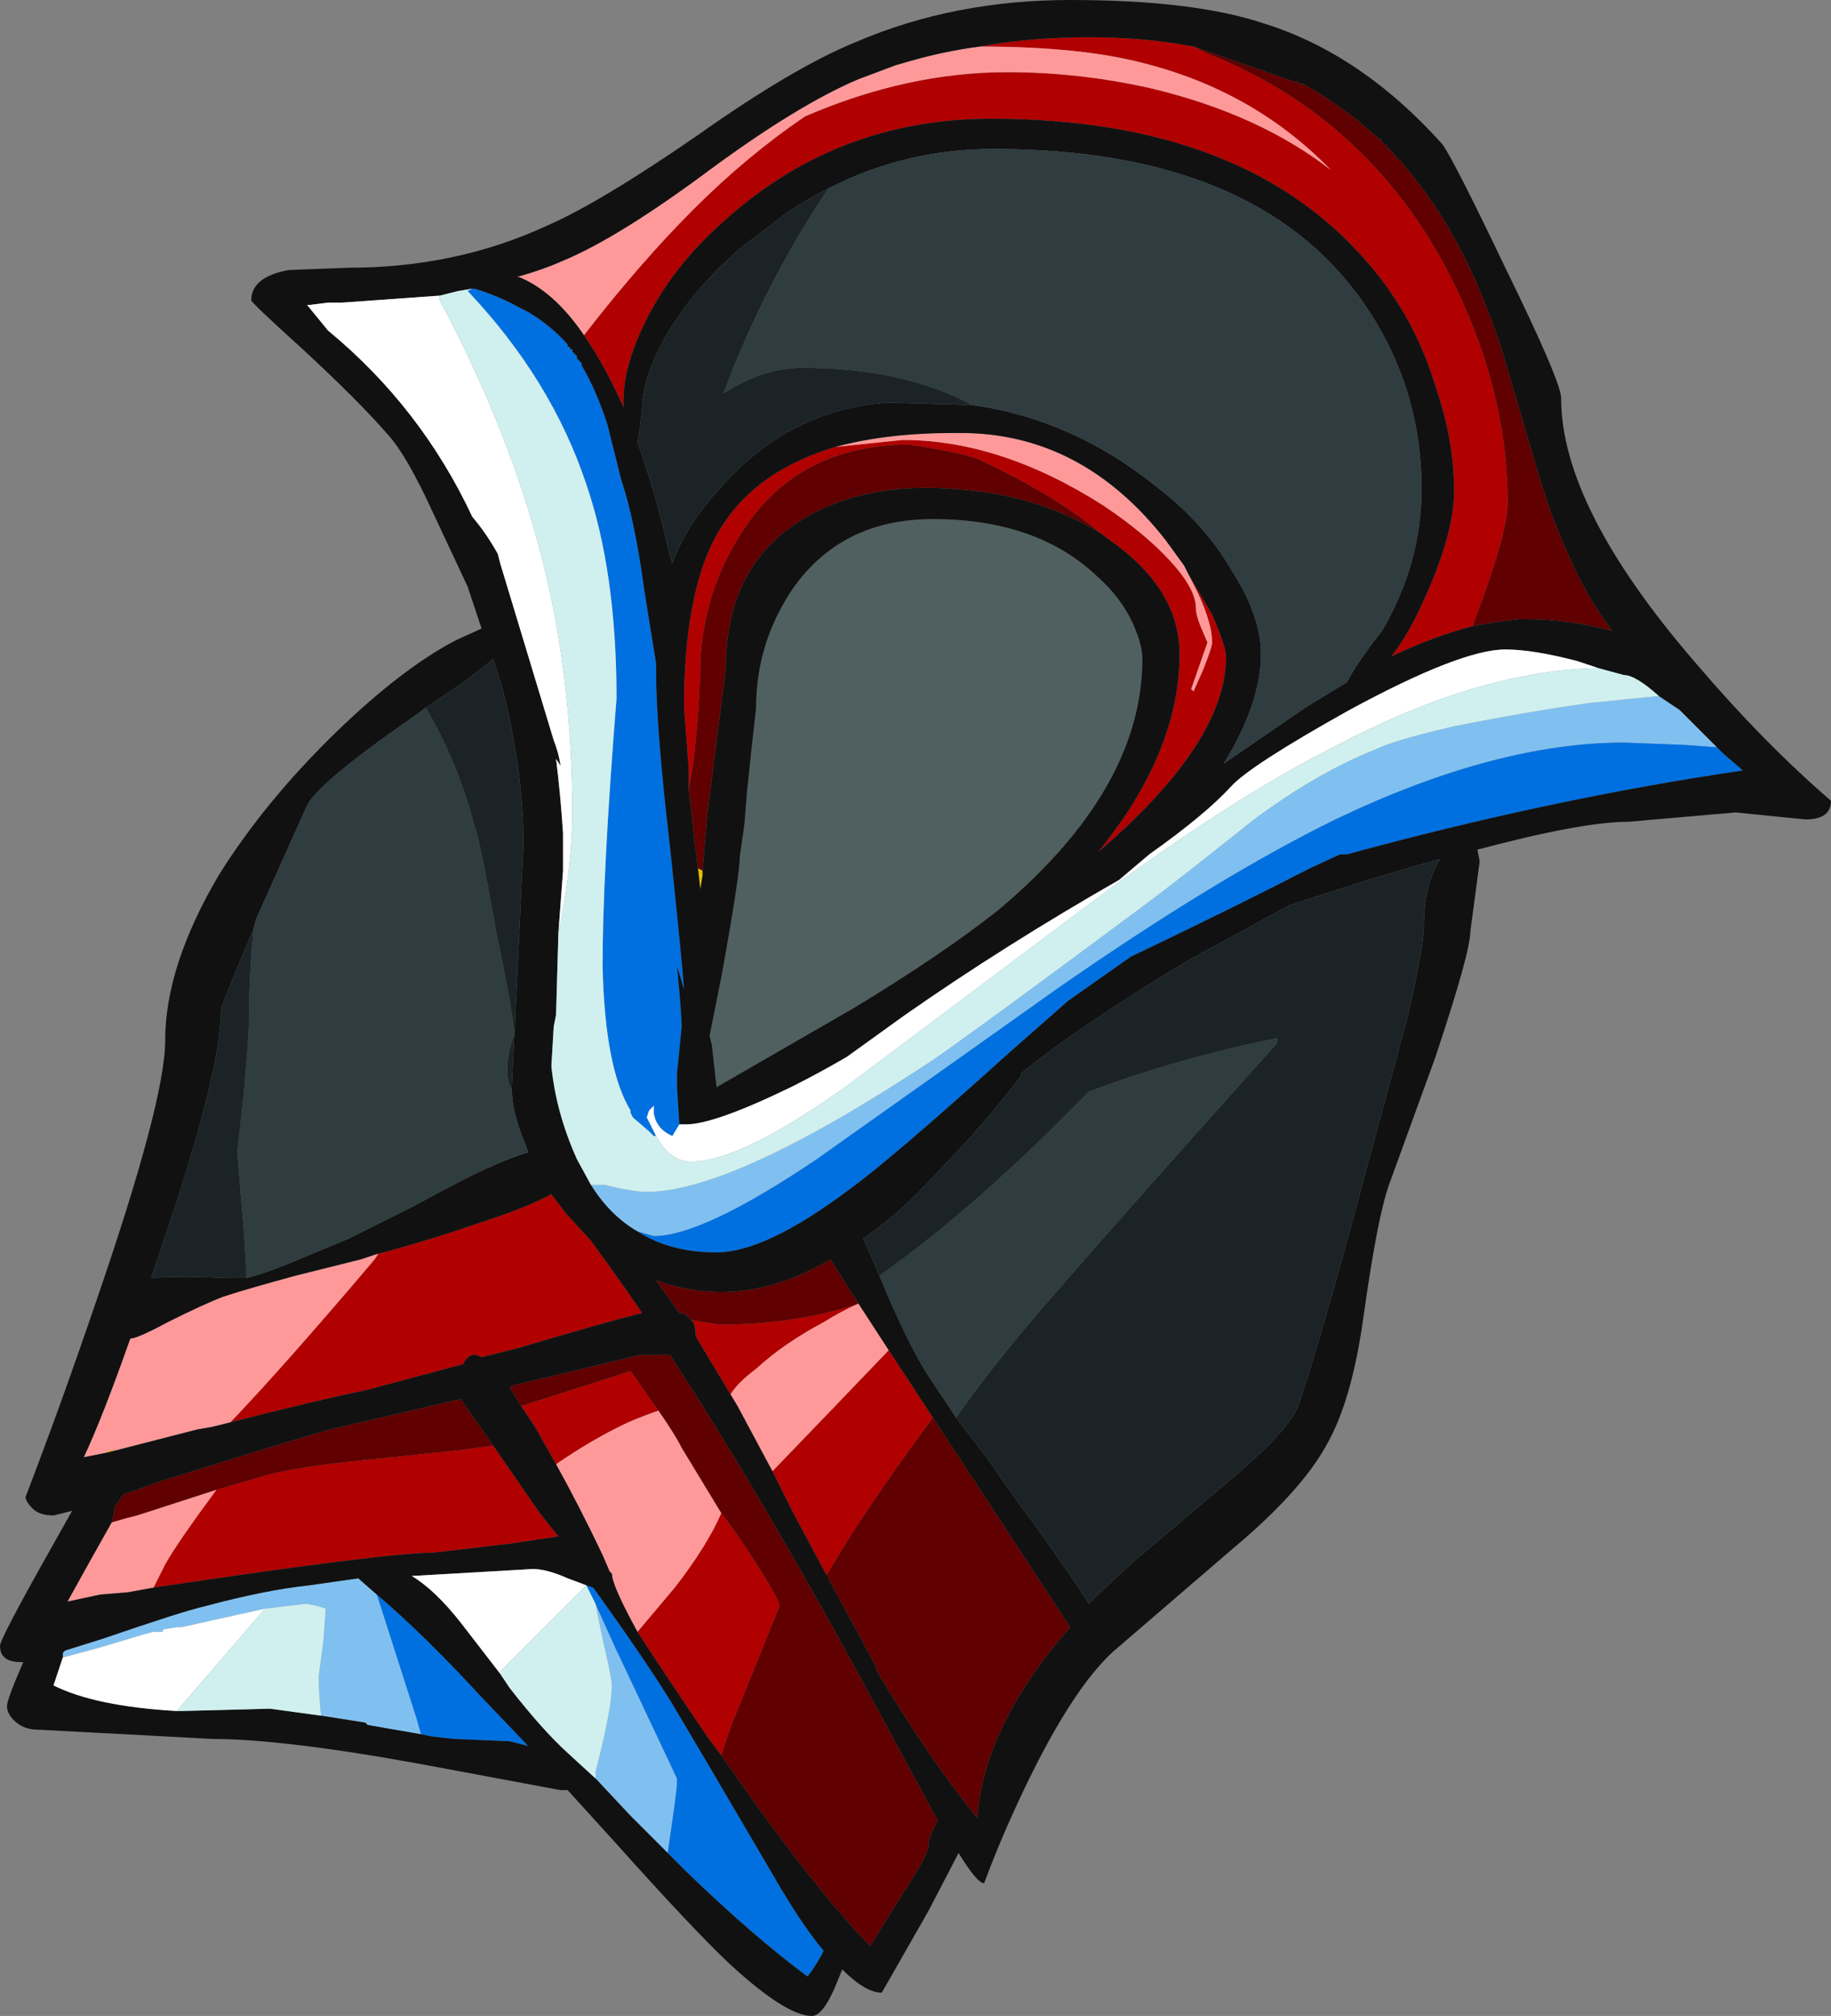 <?xml version="1.0" encoding="UTF-8" standalone="no"?>
<svg xmlns:ffdec="https://www.free-decompiler.com/flash" xmlns:xlink="http://www.w3.org/1999/xlink" ffdec:objectType="frame" height="303.1px" width="275.45px" xmlns="http://www.w3.org/2000/svg">
  <rect width="100%" height="100%" fill="#808080" stroke="none"/>
  <g transform="matrix(1.0, 0.0, 0.0, 1.0, 147.0, 166.25)">
    <use ffdec:characterId="466" height="43.3" transform="matrix(7.0, 0.0, 0.0, 7.0, -147.0, -166.25)" width="39.35" xlink:href="#shape0"/>
  </g>
  <defs>
    <g id="shape0" transform="matrix(1.0, 0.0, 0.0, 1.0, 21.0, 23.75)">
      <path d="M-5.9 -5.05 L-5.9 -4.95 -5.95 -4.65 -6.0 -5.1 -5.9 -5.05 M-18.5 7.4 L-18.7 7.45 Q-18.65 7.4 -18.6 7.4 L-18.5 7.4" fill="#e2bf00" fill-rule="evenodd" stroke="none"/>
      <path d="M14.65 -8.8 L15.1 -8.5 15.9 -7.7 15.2 -7.75 13.9 -7.8 Q11.15 -7.8 7.7 -6.15 5.15 -4.9 1.7 -2.5 -0.2 -1.15 -3.45 1.15 -5.9 2.8 -6.95 2.8 L-7.3 2.7 Q-7.9 2.35 -8.3 1.7 L-8.0 1.7 Q-7.4 1.85 -7.1 1.85 -5.25 1.85 -1.0 -0.95 -0.05 -1.6 3.65 -4.35 4.45 -4.95 5.95 -6.15 7.3 -7.15 8.55 -7.65 8.95 -7.85 10.25 -8.15 11.75 -8.45 13.15 -8.65 L14.65 -8.8 M-8.2 10.7 L-7.75 11.7 -7.7 11.8 -6.45 14.45 -6.45 14.55 Q-6.45 14.7 -6.65 16.05 L-7.45 15.25 -8.2 14.45 -8.2 14.3 Q-7.85 12.95 -7.85 12.45 -7.85 12.3 -8.05 11.45 L-8.2 10.7 M-12.9 10.5 L-12.05 13.15 -11.95 13.5 -13.1 13.3 -13.15 13.25 -14.1 13.1 Q-14.15 12.6 -14.15 12.25 L-14.05 11.5 -14.0 10.8 Q-14.3 10.7 -14.45 10.7 L-15.3 10.8 -17.1 11.2 -17.2 11.2 -17.5 11.25 -17.5 11.3 -17.7 11.3 -17.9 11.35 -18.9 11.65 -19.65 11.85 -19.65 11.75 -19.6 11.7 -18.8 11.45 Q-17.05 10.85 -16.6 10.75 -15.3 10.4 -14.35 10.3 L-13.3 10.15 -12.9 10.5" fill="#80c0f0" fill-rule="evenodd" stroke="none"/>
      <path d="M-6.4 0.4 L-6.55 0.65 Q-6.9 0.5 -6.95 0.15 L-6.95 0.0 -7.05 0.1 -7.1 0.25 -6.9 0.65 -6.95 0.65 -7.05 0.55 -7.4 0.25 -7.45 0.15 -7.45 0.1 Q-8.0 -0.8 -8.05 -3.0 -8.05 -5.0 -7.75 -8.75 -7.75 -11.45 -8.4 -13.35 -9.15 -15.6 -10.95 -17.5 L-10.85 -17.55 -10.8 -17.55 Q-10.3 -17.4 -9.85 -17.15 L-9.65 -17.05 Q-9.15 -16.75 -8.8 -16.35 L-8.8 -16.3 -8.75 -16.3 -8.75 -16.25 -8.7 -16.25 -8.7 -16.2 -8.6 -16.1 -8.6 -16.05 -8.5 -15.95 -8.5 -15.9 Q-8.2 -15.4 -7.95 -14.65 L-7.65 -13.45 Q-7.35 -12.55 -7.15 -11.05 L-6.9 -9.5 -6.9 -9.35 Q-6.9 -8.1 -6.6 -5.55 -6.35 -3.2 -6.3 -2.5 L-6.45 -3.0 Q-6.35 -1.95 -6.35 -1.7 L-6.45 -0.7 -6.45 -0.4 -6.4 0.4 M15.9 -7.7 L16.05 -7.55 16.4 -7.25 16.45 -7.2 Q12.35 -6.6 7.95 -5.4 L7.8 -5.4 7.15 -5.1 Q5.5 -4.25 3.3 -3.2 L1.95 -2.25 0.7 -1.15 Q-1.85 1.15 -2.75 1.8 -4.55 3.15 -5.6 3.15 -6.6 3.15 -7.3 2.7 L-6.95 2.8 Q-5.9 2.8 -3.45 1.15 -0.2 -1.15 1.7 -2.5 5.15 -4.9 7.7 -6.15 11.15 -7.8 13.9 -7.8 L15.2 -7.75 15.9 -7.7 M-7.2 -4.95 L-7.2 -4.95 M-8.4 10.3 L-8.25 10.35 Q-7.1 11.95 -6.55 12.85 -6.1 13.6 -4.4 16.5 -3.8 17.55 -3.3 18.15 L-3.35 18.25 Q-3.55 18.6 -3.65 18.7 -4.8 17.85 -6.25 16.45 L-6.65 16.05 Q-6.45 14.7 -6.45 14.55 L-6.45 14.45 -7.7 11.8 -7.75 11.7 -8.2 10.7 -8.4 10.3 M-12.9 10.5 Q-11.9 11.35 -10.7 12.65 L-9.65 13.75 -10.05 13.65 -11.25 13.6 -11.7 13.55 -11.95 13.5 -12.05 13.15 -12.9 10.5" fill="#0070e0" fill-rule="evenodd" stroke="none"/>
      <path d="M4.65 -22.75 L4.95 -22.6 Q8.35 -21.25 10.1 -17.95 11.4 -15.45 11.4 -12.95 11.4 -12.3 10.7 -10.45 L10.65 -10.3 Q9.85 -10.1 8.9 -9.65 9.25 -10.1 9.55 -10.75 10.25 -12.25 10.25 -13.2 10.25 -14.3 9.85 -15.45 9.4 -16.95 8.4 -18.1 5.75 -21.2 0.3 -21.2 -3.05 -21.2 -5.5 -18.95 -6.5 -18.05 -7.05 -17.0 -7.6 -15.95 -7.6 -15.15 L-7.6 -15.0 Q-8.0 -15.9 -8.45 -16.55 -7.25 -18.1 -6.1 -19.25 -4.95 -20.4 -3.7 -21.25 -1.5 -22.2 0.65 -22.2 2.2 -22.2 3.75 -21.85 6.05 -21.3 7.6 -20.1 5.95 -21.8 3.55 -22.4 2.2 -22.75 0.05 -22.75 1.15 -22.95 2.4 -22.95 3.6 -22.95 4.65 -22.75 M-3.05 -14.15 L-1.6 -14.3 Q0.5 -14.3 2.7 -12.9 3.6 -12.3 4.15 -11.7 4.7 -11.1 4.7 -10.7 4.7 -10.55 4.8 -10.3 L4.95 -9.95 4.6 -8.95 4.65 -8.9 4.85 -9.35 Q5.05 -9.85 5.05 -9.95 5.05 -10.35 4.75 -11.0 L4.55 -11.4 5.05 -10.55 Q5.35 -9.85 5.35 -9.65 5.35 -7.8 2.6 -5.45 4.35 -7.6 4.35 -9.7 4.35 -11.1 2.85 -12.15 L2.65 -12.3 Q1.7 -13.1 0.1 -13.85 -0.15 -14.0 -1.45 -14.2 -3.9 -14.2 -5.1 -12.25 -5.95 -10.9 -5.95 -9.3 L-6.0 -8.35 -6.1 -7.35 -6.2 -6.8 -6.2 -7.25 -6.3 -8.55 Q-6.3 -11.25 -5.45 -12.5 -4.7 -13.65 -3.05 -14.15 M-4.4 7.85 L-3.1 6.5 -1.9 5.25 -0.95 6.7 Q-1.85 7.9 -2.7 9.2 L-3.25 10.1 -3.2 10.15 -3.95 8.75 -4.4 7.85 M-2.55 4.25 Q-2.9 4.4 -3.3 4.65 -4.15 5.1 -4.75 5.65 -5.15 5.95 -5.3 6.2 L-6.05 4.95 Q-6.05 4.75 -6.1 4.65 L-6.15 4.6 -5.55 4.7 Q-3.9 4.7 -2.55 4.25 M-12.95 3.2 Q-11.8 2.9 -10.8 2.55 -9.7 2.2 -9.15 1.9 L-8.85 2.3 -8.3 2.9 Q-7.75 3.65 -7.2 4.45 -8.0 4.65 -9.85 5.2 L-10.65 5.4 Q-10.9 5.25 -11.05 5.55 L-13.1 6.1 Q-14.3 6.35 -16.05 6.8 -14.9 5.6 -12.95 3.3 L-12.85 3.15 -12.95 3.2 M-9.05 7.7 L-9.5 6.9 -9.8 6.45 -7.45 5.7 -6.85 6.55 Q-7.15 6.65 -7.5 6.8 -8.25 7.15 -9.05 7.7 M-5.5 13.95 L-5.8 13.55 Q-6.75 12.15 -7.3 11.3 L-6.5 10.35 Q-5.8 9.45 -5.5 8.75 L-5.2 9.15 Q-4.25 10.55 -4.25 10.75 L-5.3 13.35 -5.5 13.95 M-16.35 8.25 L-15.5 8.0 Q-14.9 7.8 -13.55 7.65 L-11.15 7.4 -10.4 7.3 -9.4 8.75 -9.0 9.25 -10.0 9.4 -11.7 9.6 Q-12.7 9.6 -17.7 10.35 L-17.45 9.85 Q-17.2 9.4 -16.35 8.25" fill="#b00000" fill-rule="evenodd" stroke="none"/>
      <path d="M4.65 -22.75 L6.8 -22.0 6.9 -22.0 6.9 -21.95 7.0 -21.95 Q7.9 -21.45 8.65 -20.75 L8.7 -20.75 8.7 -20.7 8.75 -20.65 8.8 -20.65 8.8 -20.6 Q10.4 -19.0 11.3 -16.15 L11.95 -13.95 Q12.3 -12.7 12.7 -11.85 13.05 -11.0 13.65 -10.2 12.7 -10.45 11.8 -10.45 L11.65 -10.45 Q11.15 -10.4 10.65 -10.3 L10.7 -10.45 Q11.4 -12.3 11.4 -12.95 11.4 -15.45 10.1 -17.95 8.35 -21.25 4.95 -22.6 L4.65 -22.75 M2.65 -12.3 Q1.25 -13.15 -0.55 -13.25 -2.55 -13.4 -3.9 -12.5 -5.4 -11.5 -5.4 -9.4 L-5.8 -6.25 -5.9 -5.05 -6.0 -5.1 -6.1 -5.9 -6.1 -5.95 -6.2 -6.8 -6.1 -7.35 -6.0 -8.35 -5.95 -9.3 Q-5.95 -10.9 -5.1 -12.25 -3.9 -14.2 -1.45 -14.2 -0.15 -14.0 0.1 -13.85 1.7 -13.1 2.65 -12.3 M-6.15 4.6 L-6.25 4.5 -6.35 4.45 -6.4 4.45 -6.9 3.75 Q-6.2 4.0 -5.5 4.0 -4.35 4.0 -3.15 3.3 L-2.55 4.25 Q-3.9 4.7 -5.55 4.7 L-6.15 4.6 M-9.8 6.45 L-10.05 6.05 -9.95 6.0 -7.65 5.45 -7.25 5.35 -6.6 5.35 Q-4.65 8.35 -2.5 12.3 L-0.85 15.35 -0.9 15.45 Q-1.05 15.75 -1.05 15.9 -1.05 16.1 -1.65 17.0 L-2.3 18.05 Q-3.6 16.7 -5.5 13.95 L-5.3 13.35 -4.25 10.75 Q-4.25 10.55 -5.2 9.15 L-5.5 8.75 -6.35 7.35 Q-6.5 7.05 -6.85 6.55 L-7.45 5.7 -9.8 6.45 M-10.4 7.3 L-11.15 7.4 -13.55 7.65 Q-14.9 7.8 -15.5 8.0 L-16.35 8.25 -18.05 8.8 -18.25 8.85 -18.6 8.95 -18.55 8.75 Q-18.55 8.6 -18.45 8.5 L-18.35 8.35 -17.5 8.05 Q-14.95 7.25 -13.9 6.95 L-11.1 6.3 -10.4 7.3 M-3.2 10.15 L-3.25 10.1 -2.7 9.2 Q-1.85 7.9 -0.95 6.7 L2.0 11.2 Q0.15 13.3 0.0 15.3 -1.05 14.0 -2.15 12.15 L-2.2 12.0 -3.2 10.15" fill="#600000" fill-rule="evenodd" stroke="none"/>
      <path d="M3.35 -10.35 Q3.55 -9.9 3.55 -9.6 3.55 -6.8 0.45 -4.2 -0.75 -3.25 -2.65 -2.1 L-5.6 -0.4 -5.7 -1.3 -5.75 -1.5 -5.5 -2.75 Q-5.1 -4.95 -5.1 -5.35 L-5.0 -6.05 -4.95 -6.7 -4.85 -7.65 -4.75 -8.55 Q-4.75 -9.9 -4.0 -11.05 -2.95 -12.6 -0.95 -12.6 1.3 -12.6 2.6 -11.35 3.1 -10.9 3.35 -10.35" fill="#506060" fill-rule="evenodd" stroke="none"/>
      <path d="M-8.45 -16.55 Q-9.1 -17.5 -9.85 -17.8 L-9.9 -17.8 Q-9.35 -17.95 -8.9 -18.15 -7.7 -18.65 -5.75 -20.1 -3.85 -21.5 -2.55 -22.05 L-1.75 -22.35 -1.4 -22.45 Q-0.7 -22.65 0.05 -22.75 2.2 -22.75 3.55 -22.4 5.95 -21.8 7.6 -20.1 6.05 -21.3 3.75 -21.85 2.2 -22.2 0.65 -22.2 -1.5 -22.2 -3.7 -21.25 -4.95 -20.4 -6.1 -19.25 -7.25 -18.1 -8.45 -16.55 M-3.05 -14.15 Q-1.95 -14.45 -0.5 -14.45 L-0.35 -14.45 Q2.25 -14.45 4.05 -12.15 L4.45 -11.6 4.55 -11.4 4.75 -11.0 Q5.05 -10.35 5.05 -9.95 5.05 -9.85 4.85 -9.35 L4.65 -8.9 4.6 -8.95 4.95 -9.95 4.8 -10.3 Q4.7 -10.55 4.7 -10.7 4.7 -11.1 4.15 -11.7 3.6 -12.3 2.7 -12.9 0.5 -14.3 -1.6 -14.3 L-3.05 -14.15 M-7.2 -4.95 L-7.2 -4.95 M-4.4 7.85 Q-4.8 7.1 -5.15 6.45 L-5.3 6.2 Q-5.15 5.95 -4.75 5.65 -4.15 5.1 -3.3 4.65 -2.9 4.4 -2.55 4.25 L-1.9 5.25 -3.1 6.5 -4.4 7.85 M-12.95 3.2 L-12.85 3.15 -12.95 3.3 Q-14.9 5.6 -16.05 6.8 L-16.45 6.9 -16.75 6.95 -18.5 7.4 -18.6 7.4 Q-18.65 7.4 -18.7 7.45 L-19.2 7.55 Q-18.8 6.7 -18.2 5.0 -18.05 5.0 -17.4 4.65 -16.6 4.25 -16.2 4.1 -15.75 3.95 -14.65 3.65 L-13.25 3.3 -12.95 3.2 M-7.3 11.3 Q-7.85 10.3 -7.85 10.05 L-7.9 10.0 -8.05 9.65 Q-8.55 8.6 -9.05 7.7 -8.25 7.15 -7.5 6.8 -7.15 6.65 -6.85 6.55 -6.5 7.05 -6.35 7.35 L-5.5 8.75 Q-5.8 9.45 -6.5 10.35 L-7.3 11.3 M-16.35 8.25 Q-17.2 9.4 -17.45 9.85 L-17.7 10.35 -18.25 10.45 -18.85 10.5 -19.55 10.65 -19.05 9.75 -18.6 8.95 -18.25 8.85 -18.05 8.8 -16.35 8.25" fill="#ff9999" fill-rule="evenodd" stroke="none"/>
      <path d="M10.65 -10.3 Q11.15 -10.4 11.65 -10.45 L11.8 -10.45 Q12.7 -10.45 13.65 -10.2 13.05 -11.0 12.7 -11.85 12.3 -12.7 11.95 -13.95 L11.3 -16.15 Q10.4 -19.0 8.8 -20.6 L8.8 -20.65 8.75 -20.65 8.7 -20.7 8.7 -20.75 8.65 -20.75 Q7.9 -21.45 7.0 -21.95 L6.9 -21.95 6.9 -22.0 6.8 -22.0 4.65 -22.75 Q3.6 -22.95 2.4 -22.95 1.15 -22.95 0.05 -22.75 -0.7 -22.65 -1.4 -22.45 L-1.75 -22.35 -2.55 -22.05 Q-3.85 -21.5 -5.75 -20.1 -7.7 -18.65 -8.9 -18.15 -9.35 -17.95 -9.9 -17.8 L-9.85 -17.8 Q-9.1 -17.5 -8.45 -16.55 -8.0 -15.9 -7.6 -15.0 L-7.6 -15.15 Q-7.6 -15.95 -7.05 -17.0 -6.5 -18.05 -5.5 -18.95 -3.05 -21.2 0.3 -21.2 5.75 -21.2 8.4 -18.1 9.4 -16.95 9.85 -15.45 10.25 -14.3 10.25 -13.2 10.25 -12.25 9.55 -10.75 9.25 -10.1 8.9 -9.65 9.85 -10.1 10.65 -10.3 M11.35 -18.0 Q12.55 -15.55 12.55 -15.2 12.55 -12.85 15.45 -9.5 16.9 -7.8 18.35 -6.55 18.35 -6.15 17.8 -6.15 L16.3 -6.3 14.0 -6.1 Q13.0 -6.1 10.75 -5.5 L10.8 -5.25 10.6 -3.75 Q10.6 -3.3 9.85 -1.05 L8.85 1.7 Q8.6 2.4 8.3 4.55 8.05 6.35 7.5 7.3 6.95 8.3 5.45 9.55 L2.95 11.7 Q2.05 12.5 1.0 14.7 0.5 15.75 0.15 16.7 0.0 16.7 -0.4 16.05 L-1.05 17.3 -2.05 19.05 Q-2.4 19.05 -2.9 18.55 L-3.0 18.8 Q-3.3 19.55 -3.55 19.55 -4.1 19.55 -5.3 18.45 -6.1 17.7 -7.8 15.8 L-8.8 14.7 -8.95 14.7 -11.9 14.15 Q-14.9 13.6 -16.45 13.6 L-18.3 13.5 -20.2 13.4 Q-20.5 13.4 -20.7 13.2 -20.85 13.05 -20.85 12.9 -20.85 12.75 -20.5 11.95 L-20.55 11.95 Q-21.0 11.95 -21.0 11.6 -21.0 11.45 -19.9 9.5 L-19.45 8.7 -19.85 8.8 Q-20.15 8.8 -20.3 8.65 -20.45 8.5 -20.45 8.4 -19.7 6.45 -18.95 4.25 -17.45 -0.1 -17.45 -1.4 -17.45 -3.0 -16.3 -4.95 -15.3 -6.55 -13.75 -8.05 -12.35 -9.4 -11.2 -10.0 L-10.65 -10.25 -10.95 -11.15 -11.7 -12.75 Q-12.25 -13.95 -12.65 -14.4 -13.3 -15.15 -14.55 -16.3 -15.6 -17.25 -15.6 -17.3 -15.6 -17.8 -14.8 -17.95 L-13.5 -18.0 Q-11.2 -18.0 -9.25 -18.9 -8.1 -19.4 -6.0 -20.85 -3.95 -22.3 -2.6 -22.85 -0.5 -23.75 2.0 -23.75 4.65 -23.75 6.15 -23.25 8.25 -22.6 10.0 -20.65 10.25 -20.3 11.35 -18.0 M-0.1 -15.05 Q2.05 -14.75 3.85 -13.3 4.9 -12.5 5.5 -11.45 6.1 -10.5 6.1 -9.7 6.1 -8.65 5.3 -7.35 L7.05 -8.55 7.95 -9.1 Q8.15 -9.5 8.7 -10.2 9.55 -11.65 9.55 -13.25 9.55 -15.45 8.3 -17.25 6.0 -20.55 0.35 -20.55 -1.55 -20.55 -3.2 -19.7 -3.7 -19.45 -4.2 -19.1 L-4.65 -18.75 -5.05 -18.45 Q-6.05 -17.6 -6.65 -16.6 -7.2 -15.65 -7.2 -14.95 L-7.25 -14.55 -7.3 -14.25 Q-6.9 -13.15 -6.6 -11.8 L-6.55 -11.65 Q-6.25 -12.5 -5.45 -13.35 -4.0 -14.95 -1.95 -15.1 L-1.8 -15.1 -0.1 -15.05 M13.35 -9.4 L12.9 -9.55 Q11.95 -9.8 11.35 -9.8 10.4 -9.8 8.0 -8.5 5.85 -7.3 5.45 -6.85 4.9 -6.25 3.7 -5.4 L3.05 -4.85 Q0.6 -3.45 -1.55 -1.95 L-2.8 -1.05 Q-3.4 -0.7 -4.0 -0.4 -5.65 0.4 -6.25 0.4 L-6.4 0.4 -6.45 -0.4 -6.45 -0.7 -6.35 -1.7 Q-6.35 -1.95 -6.45 -3.0 L-6.3 -2.5 Q-6.35 -3.2 -6.6 -5.55 -6.9 -8.1 -6.9 -9.35 L-6.9 -9.5 -7.15 -11.05 Q-7.35 -12.55 -7.65 -13.45 L-7.95 -14.65 Q-8.2 -15.4 -8.5 -15.9 L-8.5 -15.95 -8.6 -16.05 -8.6 -16.1 -8.7 -16.2 -8.7 -16.25 -8.75 -16.25 -8.75 -16.3 -8.8 -16.3 -8.8 -16.35 Q-9.15 -16.75 -9.65 -17.05 L-9.85 -17.15 Q-10.3 -17.4 -10.8 -17.55 L-10.85 -17.55 -11.15 -17.5 -11.55 -17.4 -13.65 -17.25 -13.95 -17.25 -14.35 -17.2 -14.4 -17.2 -13.95 -16.65 Q-11.95 -15.0 -10.85 -12.65 -10.55 -12.3 -10.3 -11.85 L-10.25 -11.65 -9.1 -7.85 Q-9.0 -7.6 -8.95 -7.3 L-9.05 -7.45 Q-8.95 -6.65 -8.9 -5.85 L-8.9 -5.05 -9.0 -3.7 -9.05 -1.95 -9.1 -1.7 -9.15 -0.85 Q-9.05 0.15 -8.6 1.15 L-8.3 1.7 Q-7.9 2.35 -7.3 2.7 -6.6 3.15 -5.6 3.15 -4.55 3.15 -2.75 1.8 -1.85 1.15 0.7 -1.15 L1.95 -2.25 3.3 -3.2 Q5.5 -4.25 7.15 -5.1 L7.8 -5.4 7.95 -5.4 Q12.35 -6.6 16.45 -7.2 L16.4 -7.25 16.05 -7.55 15.9 -7.7 15.1 -8.5 14.65 -8.8 Q14.15 -9.25 13.9 -9.25 L13.35 -9.4 M4.55 -11.4 L4.45 -11.6 4.05 -12.15 Q2.25 -14.45 -0.35 -14.45 L-0.5 -14.45 Q-1.95 -14.45 -3.05 -14.15 -4.7 -13.65 -5.45 -12.5 -6.3 -11.25 -6.3 -8.55 L-6.2 -7.25 -6.2 -6.8 -6.1 -5.95 -6.1 -5.9 -6.0 -5.1 -5.95 -4.65 -5.9 -4.95 -5.9 -5.05 -5.8 -6.25 -5.4 -9.4 Q-5.4 -11.5 -3.9 -12.5 -2.55 -13.4 -0.55 -13.25 1.25 -13.15 2.65 -12.3 L2.85 -12.15 Q4.35 -11.1 4.35 -9.7 4.35 -7.6 2.6 -5.45 5.35 -7.8 5.35 -9.65 5.35 -9.85 5.05 -10.55 L4.55 -11.4 M3.35 -10.35 Q3.1 -10.9 2.6 -11.35 1.3 -12.6 -0.95 -12.6 -2.95 -12.6 -4.0 -11.05 -4.75 -9.9 -4.75 -8.55 L-4.85 -7.65 -4.95 -6.7 -5.0 -6.05 -5.1 -5.35 Q-5.1 -4.95 -5.5 -2.75 L-5.75 -1.5 -5.7 -1.3 -5.6 -0.4 -2.65 -2.1 Q-0.75 -3.25 0.45 -4.2 3.55 -6.8 3.55 -9.6 3.55 -9.9 3.35 -10.35 M-0.45 6.7 L0.2 7.55 0.9 8.55 1.2 8.95 Q2.1 10.2 2.4 10.7 2.85 10.25 3.35 9.8 L5.6 7.9 Q6.7 6.95 6.9 6.45 7.4 5.0 8.45 1.05 L9.25 -1.9 Q9.6 -3.45 9.6 -3.85 9.6 -4.75 9.95 -5.3 8.5 -4.9 6.7 -4.3 L4.5 -3.1 Q2.25 -1.75 0.95 -0.7 L0.95 -0.65 Q0.3 0.2 -0.35 0.9 L-1.25 1.85 Q-1.85 2.45 -2.45 2.85 L-2.4 2.95 -2.1 3.65 Q-1.5 5.1 -1.05 5.8 L-0.45 6.7 M-11.85 -8.55 L-12.05 -8.4 Q-14.15 -6.95 -14.4 -6.45 L-15.5 -4.0 -15.55 -3.8 Q-16.25 -2.15 -16.25 -2.05 -16.25 -0.7 -17.55 3.1 L-17.75 3.7 Q-17.15 3.65 -16.1 3.7 L-15.7 3.7 Q-15.3 3.6 -14.7 3.35 L-13.5 2.85 Q-13.1 2.65 -12.1 2.15 -11.0 1.55 -10.55 1.35 -10.0 1.1 -9.65 1.0 L-9.7 0.85 Q-10.0 0.15 -10.0 -0.35 L-10.0 -0.4 -9.75 -5.6 Q-9.75 -7.2 -10.2 -8.95 L-10.4 -9.6 Q-10.85 -9.2 -11.85 -8.55 M-5.3 6.2 L-5.15 6.45 Q-4.8 7.1 -4.4 7.85 L-3.95 8.75 -3.2 10.15 -2.2 12.0 -2.15 12.15 Q-1.05 14.0 0.0 15.3 0.15 13.3 2.0 11.2 L-0.95 6.7 -1.9 5.25 -2.55 4.25 -3.15 3.3 Q-4.35 4.0 -5.5 4.0 -6.2 4.0 -6.9 3.75 L-6.4 4.45 -6.35 4.45 -6.25 4.5 -6.15 4.6 -6.1 4.65 Q-6.05 4.75 -6.05 4.95 L-5.3 6.2 M-16.05 6.8 Q-14.3 6.35 -13.1 6.1 L-11.05 5.55 Q-10.9 5.25 -10.65 5.4 L-9.85 5.2 Q-8.0 4.65 -7.2 4.45 -7.75 3.65 -8.3 2.9 L-8.85 2.3 -9.15 1.9 Q-9.7 2.2 -10.8 2.55 -11.8 2.9 -12.95 3.2 L-13.25 3.3 -14.65 3.65 Q-15.75 3.95 -16.2 4.1 -16.6 4.25 -17.4 4.65 -18.05 5.0 -18.2 5.0 -18.8 6.7 -19.2 7.55 L-18.7 7.45 -18.5 7.4 -16.75 6.95 -16.45 6.9 -16.05 6.8 M-9.8 6.45 L-9.5 6.9 -9.05 7.7 Q-8.55 8.6 -8.05 9.65 L-7.9 10.0 -7.85 10.05 Q-7.85 10.3 -7.3 11.3 -6.75 12.15 -5.8 13.55 L-5.5 13.95 Q-3.6 16.7 -2.3 18.05 L-1.65 17.0 Q-1.05 16.1 -1.05 15.9 -1.05 15.75 -0.9 15.45 L-0.85 15.35 -2.5 12.3 Q-4.65 8.35 -6.6 5.35 L-7.25 5.35 -7.65 5.45 -9.95 6.0 -10.05 6.05 -9.8 6.45 M-6.65 16.05 L-6.25 16.45 Q-4.8 17.85 -3.65 18.7 -3.55 18.6 -3.35 18.25 L-3.3 18.15 Q-3.8 17.55 -4.4 16.5 -6.1 13.6 -6.55 12.85 -7.1 11.95 -8.25 10.35 L-8.4 10.3 -8.8 10.15 Q-9.25 9.95 -9.55 9.95 L-12.15 10.1 Q-11.65 10.4 -11.1 11.1 L-10.25 12.2 -10.05 12.5 Q-9.35 13.4 -8.8 13.9 L-8.2 14.45 -7.45 15.25 -6.65 16.05 M-17.7 10.35 Q-12.7 9.6 -11.7 9.6 L-10.0 9.4 -9.0 9.25 -9.4 8.75 -10.4 7.3 -11.1 6.3 -13.9 6.95 Q-14.95 7.25 -17.5 8.05 L-18.35 8.35 -18.45 8.5 Q-18.55 8.6 -18.55 8.75 L-18.6 8.95 -19.05 9.75 -19.55 10.65 -18.85 10.5 -18.25 10.45 -17.7 10.35 M-11.95 13.5 L-11.7 13.55 -11.25 13.6 -10.05 13.65 -9.65 13.75 -10.7 12.65 Q-11.9 11.35 -12.9 10.5 L-13.3 10.15 -14.35 10.3 Q-15.3 10.4 -16.6 10.75 -17.05 10.85 -18.8 11.45 L-19.6 11.7 -19.65 11.75 -19.65 11.85 -19.85 12.45 Q-18.95 12.9 -17.2 13.0 L-17.1 13.0 -15.2 12.95 -14.1 13.1 -13.15 13.25 -13.1 13.3 -11.95 13.5" fill="#111111" fill-rule="evenodd" stroke="none"/>
      <path d="M-6.4 0.4 L-6.25 0.4 Q-5.65 0.4 -4.0 -0.4 -3.4 -0.7 -2.8 -1.05 L-1.55 -1.95 Q0.6 -3.45 3.05 -4.85 L3.7 -5.4 Q4.9 -6.25 5.45 -6.85 5.85 -7.3 8.0 -8.5 10.4 -9.8 11.35 -9.8 11.95 -9.8 12.9 -9.55 L13.35 -9.4 Q10.8 -9.35 7.75 -7.75 5.35 -6.55 2.1 -4.1 L-2.7 -0.5 Q-5.05 1.2 -6.15 1.2 -6.6 1.2 -6.9 0.65 L-7.1 0.25 -7.05 0.1 -6.95 0.0 -6.95 0.15 Q-6.9 0.5 -6.55 0.65 L-6.4 0.4 M-9.0 -3.7 L-8.9 -5.05 -8.9 -5.85 Q-8.95 -6.65 -9.05 -7.45 L-8.95 -7.3 Q-9.0 -7.6 -9.1 -7.85 L-10.25 -11.65 -10.3 -11.85 Q-10.55 -12.3 -10.85 -12.65 -11.95 -15.0 -13.95 -16.65 L-14.4 -17.2 -14.35 -17.2 -13.95 -17.25 -13.65 -17.25 -11.55 -17.4 -11.55 -17.3 Q-10.05 -14.5 -9.35 -11.75 -8.7 -9.2 -8.7 -6.3 -8.7 -5.25 -8.95 -3.95 L-9.0 -3.7 M-10.25 12.2 L-11.1 11.1 Q-11.65 10.4 -12.15 10.1 L-9.55 9.95 Q-9.25 9.95 -8.8 10.15 L-8.4 10.3 -10.25 12.15 -10.25 12.2 M-17.2 13.0 Q-18.95 12.9 -19.85 12.45 L-19.65 11.85 -18.9 11.65 -17.9 11.35 -17.7 11.3 -17.5 11.3 -17.5 11.25 -17.2 11.2 -17.1 11.2 -15.3 10.8 -15.95 11.55 -17.2 13.0" fill="#ffffff" fill-rule="evenodd" stroke="none"/>
      <path d="M-6.9 0.65 Q-6.6 1.2 -6.15 1.2 -5.05 1.2 -2.7 -0.5 L2.1 -4.1 Q5.35 -6.55 7.75 -7.75 10.8 -9.35 13.35 -9.4 L13.9 -9.25 Q14.15 -9.25 14.65 -8.8 L13.15 -8.65 Q11.75 -8.45 10.25 -8.15 8.95 -7.85 8.55 -7.65 7.3 -7.15 5.95 -6.15 4.45 -4.95 3.65 -4.35 -0.05 -1.6 -1.0 -0.95 -5.25 1.85 -7.1 1.85 -7.4 1.85 -8.0 1.7 L-8.3 1.7 -8.6 1.15 Q-9.05 0.15 -9.15 -0.85 L-9.1 -1.7 -9.05 -1.95 -9.0 -3.7 -8.95 -3.95 Q-8.7 -5.25 -8.7 -6.3 -8.7 -9.2 -9.35 -11.75 -10.05 -14.5 -11.55 -17.3 L-11.55 -17.4 -11.15 -17.5 -10.85 -17.55 -10.95 -17.5 Q-9.15 -15.6 -8.4 -13.35 -7.75 -11.45 -7.75 -8.75 -8.05 -5.0 -8.05 -3.0 -8.0 -0.8 -7.45 0.1 L-7.45 0.15 -7.4 0.25 -7.05 0.55 -6.95 0.65 -6.9 0.65 M-8.4 10.3 L-8.2 10.7 -8.05 11.45 Q-7.85 12.3 -7.85 12.45 -7.85 12.95 -8.2 14.3 L-8.2 14.45 -8.8 13.9 Q-9.35 13.4 -10.05 12.5 L-10.25 12.2 -10.25 12.15 -8.4 10.3 M-14.1 13.1 L-15.2 12.95 -17.1 13.0 -17.2 13.0 -15.95 11.55 -15.3 10.8 -14.45 10.7 Q-14.3 10.7 -14.0 10.8 L-14.05 11.5 -14.15 12.25 Q-14.15 12.6 -14.1 13.1" fill="#d0f0f0" fill-rule="evenodd" stroke="none"/>
      <path d="M-3.2 -19.7 Q-1.55 -20.55 0.35 -20.55 6.0 -20.55 8.3 -17.25 9.55 -15.45 9.55 -13.25 9.55 -11.65 8.7 -10.2 8.15 -9.5 7.95 -9.1 L7.05 -8.55 5.3 -7.35 Q6.1 -8.65 6.1 -9.7 6.1 -10.5 5.5 -11.45 4.9 -12.5 3.85 -13.3 2.05 -14.75 -0.1 -15.05 -1.6 -15.85 -3.75 -15.85 -4.6 -15.85 -5.45 -15.3 -4.6 -17.6 -3.2 -19.7 M-2.1 3.65 L-1.55 3.25 Q-0.15 2.2 1.5 0.6 L2.4 -0.3 2.8 -0.45 Q4.65 -1.1 6.45 -1.45 L6.45 -1.35 Q3.35 2.1 1.7 4.0 0.3 5.6 -0.45 6.7 L-1.05 5.8 Q-1.5 5.1 -2.1 3.65 M-15.55 -3.8 L-15.5 -4.0 -14.4 -6.45 Q-14.15 -6.95 -12.05 -8.4 L-11.85 -8.55 Q-11.15 -7.35 -10.8 -6.0 -10.65 -5.55 -10.35 -3.8 -9.95 -1.9 -9.95 -1.5 -10.1 -1.15 -10.1 -0.75 -10.1 -0.5 -10.0 -0.35 -10.0 0.15 -9.7 0.85 L-9.65 1.0 Q-10.0 1.1 -10.55 1.35 -11.0 1.55 -12.1 2.15 -13.1 2.65 -13.5 2.85 L-14.7 3.35 Q-15.3 3.6 -15.7 3.7 L-15.75 2.8 -15.9 1.0 -15.75 -0.35 Q-15.65 -1.6 -15.65 -1.7 -15.65 -2.8 -15.55 -3.8" fill="#2f3c40" fill-rule="evenodd" stroke="none"/>
      <path d="M-3.2 -19.7 Q-4.6 -17.6 -5.45 -15.3 -4.6 -15.85 -3.75 -15.85 -1.6 -15.85 -0.1 -15.05 L-1.8 -15.1 -1.95 -15.1 Q-4.0 -14.95 -5.45 -13.35 -6.25 -12.5 -6.55 -11.65 L-6.6 -11.8 Q-6.9 -13.15 -7.3 -14.25 L-7.25 -14.55 -7.2 -14.95 Q-7.2 -15.65 -6.65 -16.6 -6.05 -17.6 -5.05 -18.45 L-4.65 -18.75 -4.2 -19.1 Q-3.7 -19.45 -3.2 -19.7 M-0.45 6.7 Q0.3 5.6 1.7 4.0 3.35 2.1 6.45 -1.35 L6.45 -1.45 Q4.65 -1.1 2.8 -0.45 L2.4 -0.3 1.5 0.6 Q-0.15 2.2 -1.55 3.25 L-2.1 3.65 -2.4 2.95 -2.45 2.85 Q-1.85 2.45 -1.25 1.85 L-0.35 0.9 Q0.3 0.2 0.95 -0.65 L0.95 -0.7 Q2.25 -1.75 4.5 -3.1 L6.7 -4.3 Q8.5 -4.9 9.95 -5.3 9.6 -4.75 9.6 -3.85 9.6 -3.45 9.25 -1.9 L8.45 1.05 Q7.4 5.0 6.9 6.45 6.7 6.95 5.6 7.9 L3.35 9.8 Q2.85 10.25 2.4 10.7 2.1 10.2 1.2 8.95 L0.9 8.55 0.2 7.55 -0.45 6.7 M-15.55 -3.8 Q-15.65 -2.8 -15.65 -1.7 -15.65 -1.6 -15.75 -0.35 L-15.9 1.0 -15.75 2.8 -15.7 3.7 -16.1 3.7 Q-17.15 3.65 -17.75 3.7 L-17.55 3.1 Q-16.25 -0.7 -16.25 -2.05 -16.25 -2.15 -15.55 -3.8 M-10.0 -0.35 Q-10.1 -0.5 -10.1 -0.75 -10.1 -1.15 -9.95 -1.5 -9.95 -1.9 -10.35 -3.8 -10.65 -5.55 -10.8 -6.0 -11.15 -7.35 -11.85 -8.55 -10.85 -9.2 -10.4 -9.6 L-10.2 -8.95 Q-9.75 -7.2 -9.75 -5.6 L-10.0 -0.4 -10.0 -0.35" fill="#1c2326" fill-rule="evenodd" stroke="none"/>
    </g>
  </defs>
</svg>
